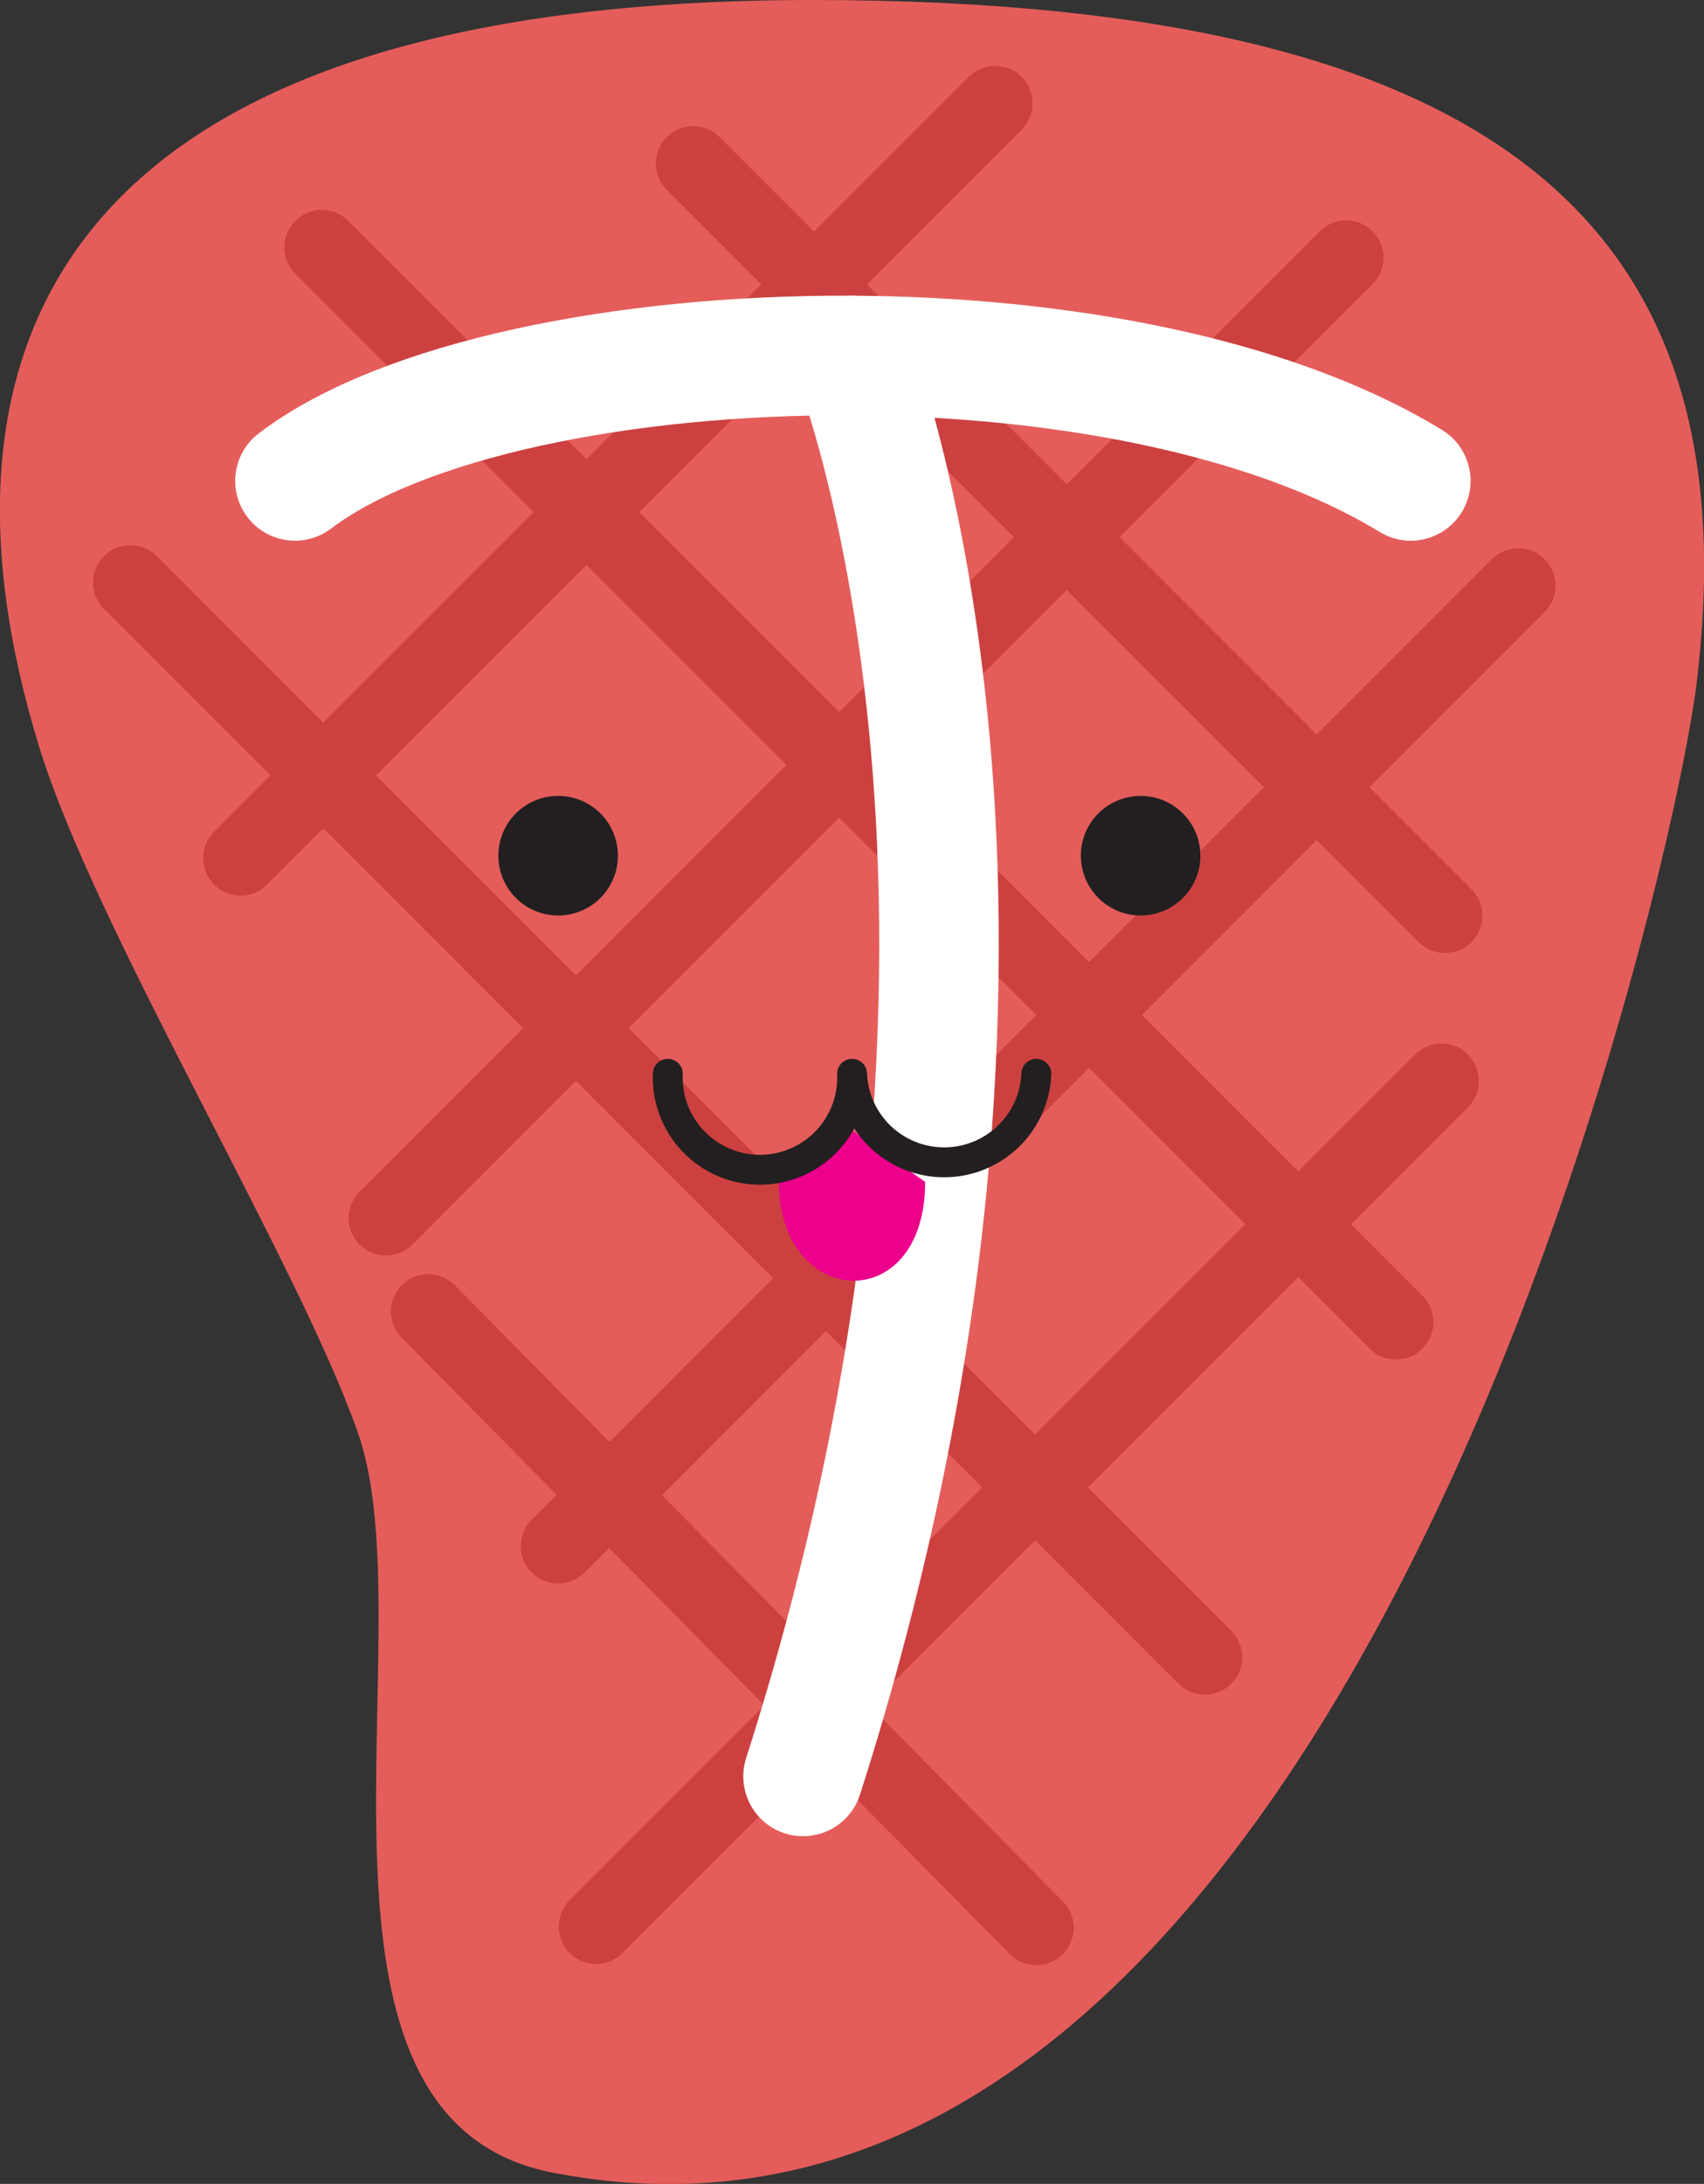<svg id="Layer_10" data-name="Layer 10" xmlns="http://www.w3.org/2000/svg" viewBox="0 0 114.03 146.09"><rect x="0" y="0" width="114.03" height="146.09" fill="#333333" stroke="none"/><defs><style>.cls-1{fill:#e45d5a;}.cls-2,.cls-3,.cls-6{fill:none;stroke-linecap:round;}.cls-2{stroke:#cc4140;stroke-width:5px;}.cls-2,.cls-3{stroke-miterlimit:10;}.cls-3{stroke:#fff;stroke-width:8px;}.cls-4{fill:#231f20;}.cls-5{fill:#ec008c;}.cls-6{stroke:#231f20;stroke-linejoin:round;stroke-width:2px;}</style></defs><title>steakghost-open</title><path class="cls-1" d="M150.79,62.25c-1.63,13.33-23.58,109.91-76.57,99.58-18.6-3.63-8.36-36.23-13-49.46-4-11.44-17.55-33.6-21.34-45.91C31.54,39.29,41.57,16.5,91.63,16.5,139.62,16.5,154.35,33.15,150.79,62.25Z" transform="translate(-37.26 -16.5)"/><line class="cls-2" x1="66.6" y1="6.91" x2="16.1" y2="57.41"/><line class="cls-2" x1="90.08" y1="17.24" x2="25.83" y2="81.49"/><line class="cls-2" x1="101.59" y1="39.18" x2="37.35" y2="103.43"/><line class="cls-2" x1="96.46" y1="72.31" x2="39.89" y2="128.88"/><line class="cls-2" x1="46.39" y1="10.94" x2="96.7" y2="61.25"/><line class="cls-2" x1="21.53" y1="16.54" x2="93.42" y2="88.44"/><line class="cls-2" x1="8.73" y1="38.97" x2="80.63" y2="110.86"/><line class="cls-2" x1="28.66" y1="87.73" x2="69.35" y2="128.96"/><path class="cls-3" d="M57,48.67c7.15-5.43,22-8.47,37.28-8.39,13.83,0.07,28.05,2.69,37.39,8.39" transform="translate(-37.26 -16.5)"/><path class="cls-3" d="M91,135.33C109.34,78,94.28,40.28,94.28,40.28" transform="translate(-37.26 -16.5)"/><circle class="cls-4" cx="37.35" cy="57.24" r="4"/><circle class="cls-4" cx="76.33" cy="57.24" r="4"/><path class="cls-5" d="M89.38,95.56c0,8.52,9.79,9.1,9.79,0L94.12,92Z" transform="translate(-37.26 -16.5)"/><path class="cls-6" d="M81.95,88.33a6.17,6.17,0,1,0,12.33,0,6.17,6.17,0,0,0,12.33,0" transform="translate(-37.26 -16.5)"/></svg>